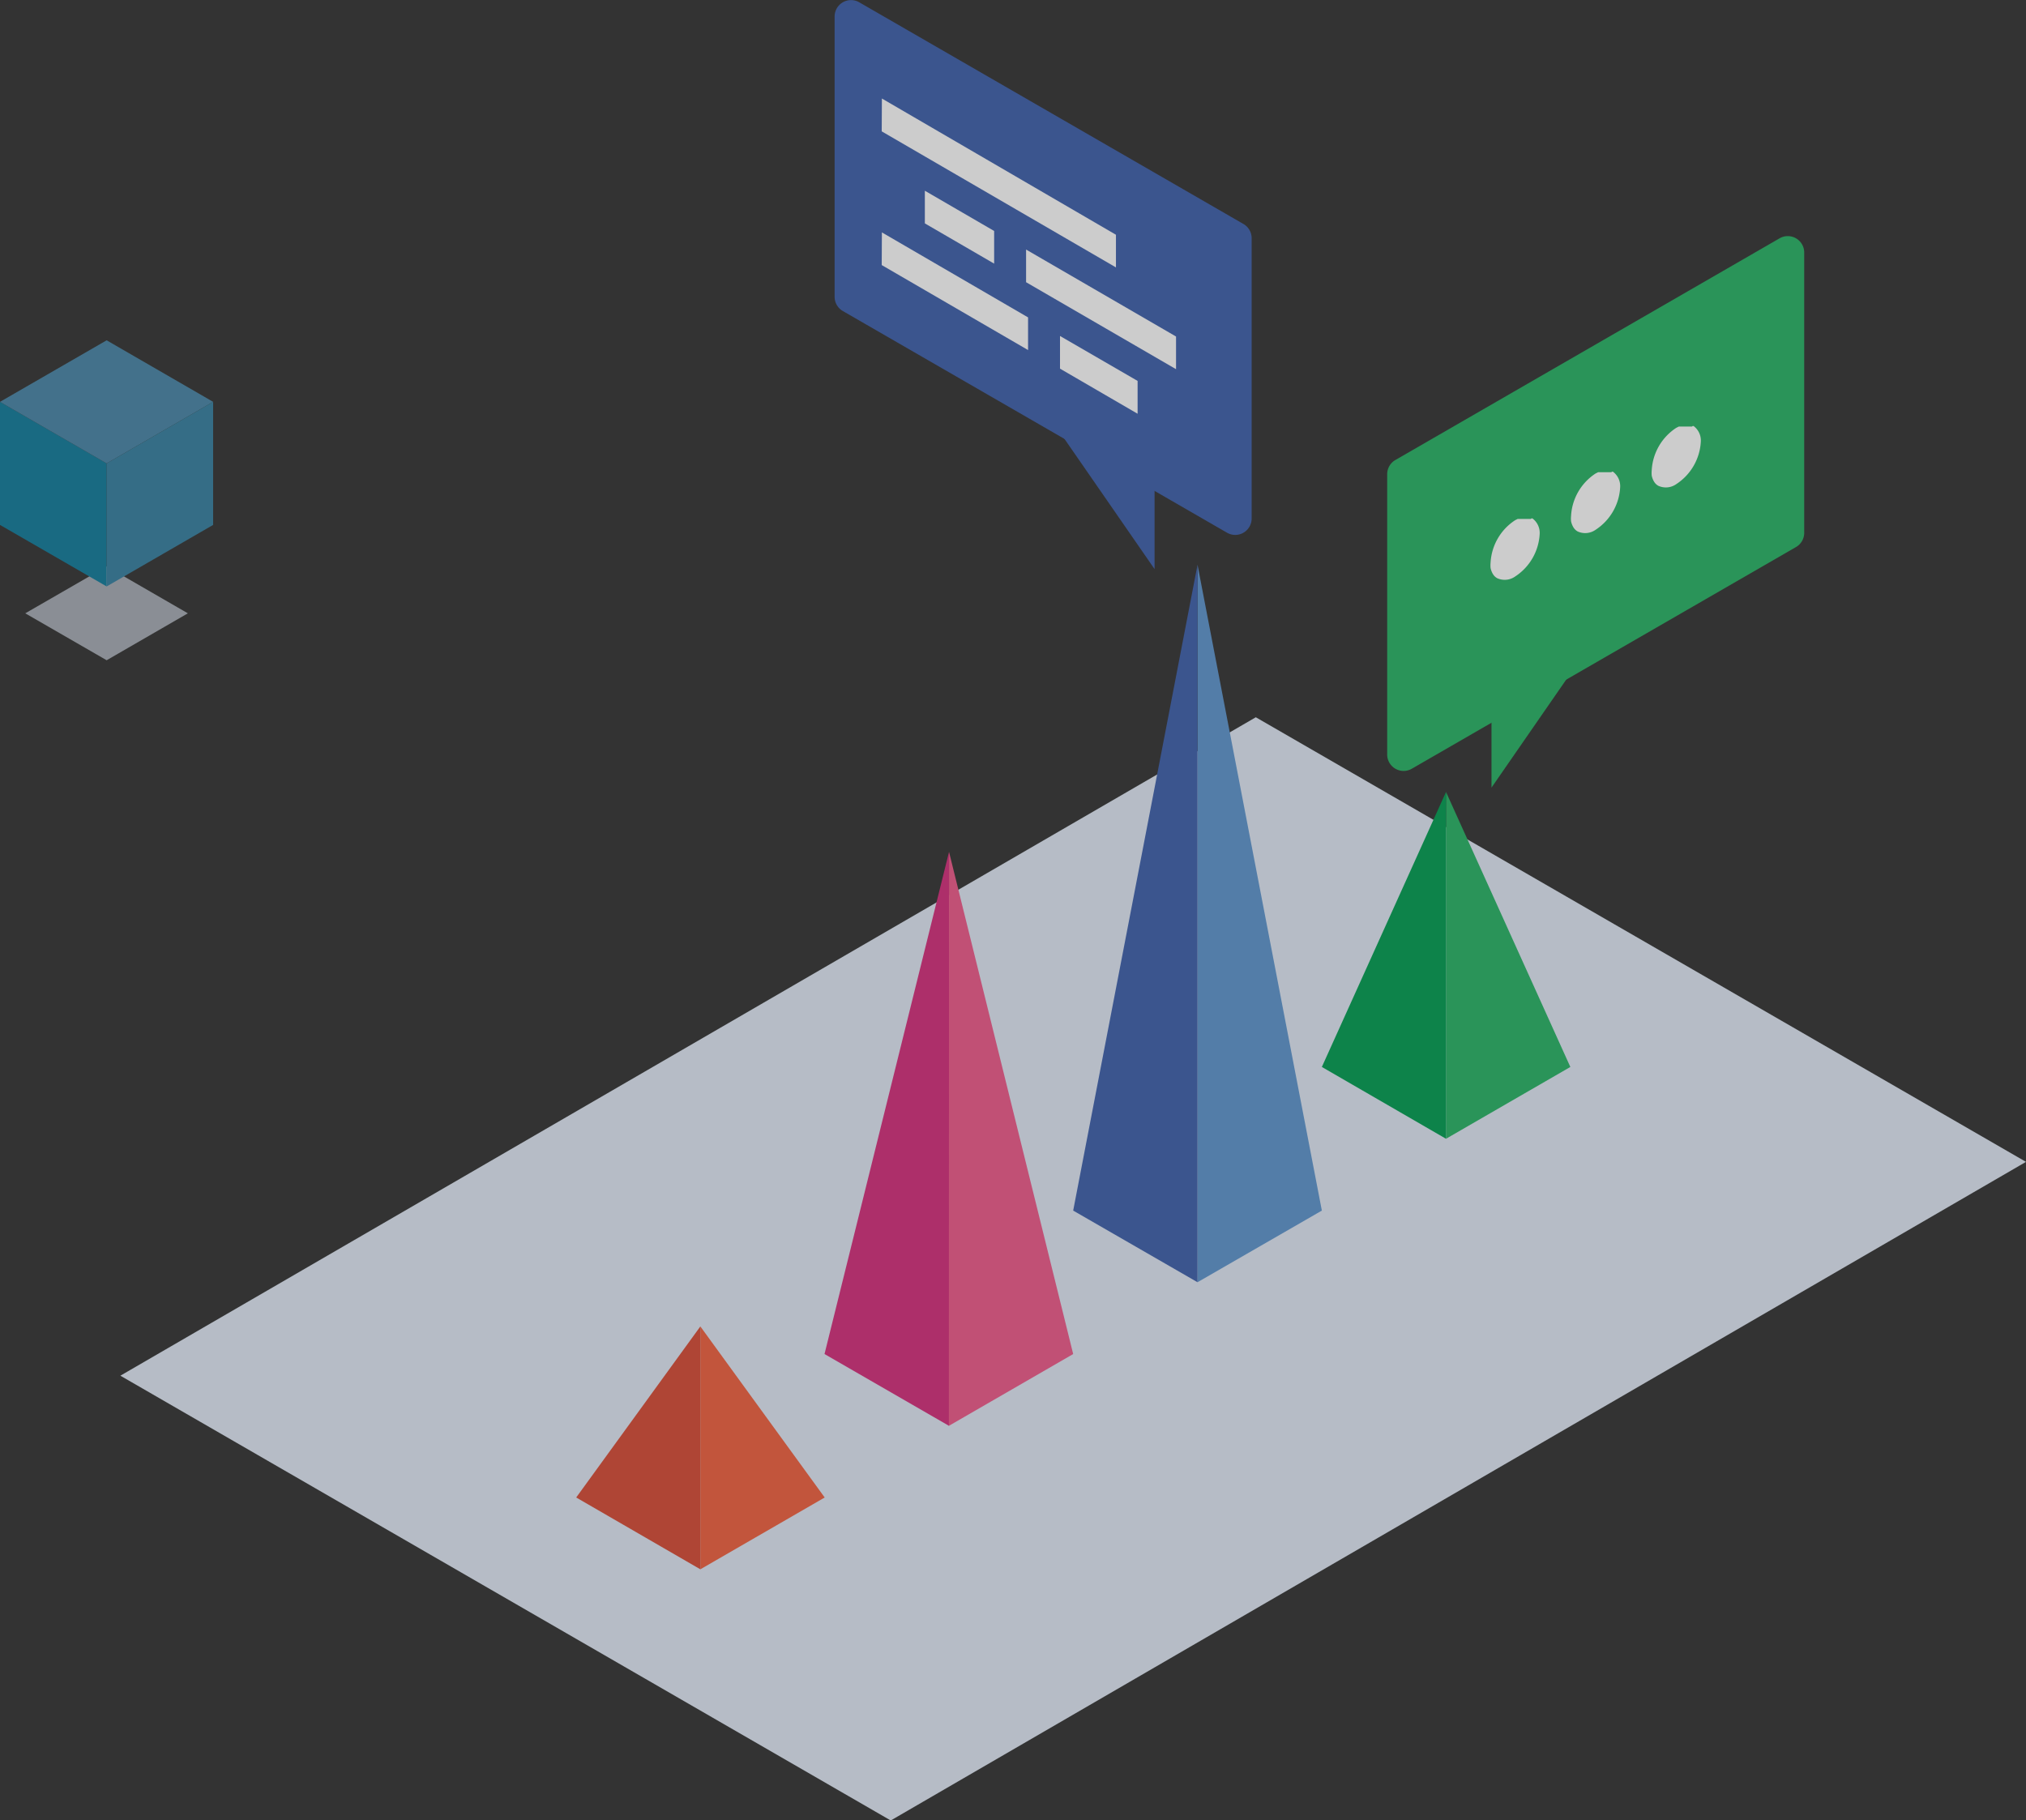<svg xmlns="http://www.w3.org/2000/svg" viewBox="0 0 112.27 100.88"><rect x="0" y="0" width="112.27" height="100.88" fill="#333333" stroke="none"/><title>machinelearning-flourish-5</title><g style="isolation:isolate"><g id="Layer_3" data-name="Layer 3"><g style="opacity:0.75"><path d="M1502.51,409.86V394.33a0.91,0.91,0,0,1,.46-0.79l21.28-12.28a0.91,0.91,0,0,1,1.37.79v15.53a0.91,0.91,0,0,1-.46.79l-21.28,12.28A0.91,0.91,0,0,1,1502.51,409.86Z" transform="translate(-1425.64 -368.05)" style="fill:#27b465"/><polyline points="82.65 38.19 82.65 43.65 88.42 35.31" style="fill:#27b465"/><path d="M1514.93,394.22l-0.06,0h-0.41l-0.07,0-0.06,0-0.08,0-0.05,0-0.14.07a3,3,0,0,0-1.36,2.35,1.54,1.54,0,0,0,0,.3h0a1.09,1.09,0,0,0,.08.24h0a0.8,0.8,0,0,0,.12.19h0a0.67,0.67,0,0,0,.16.13,1,1,0,0,0,1-.09,3,3,0,0,0,1.36-2.35,1,1,0,0,0-.4-0.87l-0.05,0Z" transform="translate(-1425.64 -368.05)" style="fill:#fff"/><path d="M1510.46,396.81l-0.06,0H1510l-0.07,0-0.06,0-0.08,0-0.05,0-0.14.07a3,3,0,0,0-1.36,2.35,1.54,1.54,0,0,0,0,.3h0a1.09,1.09,0,0,0,.08.24h0a0.8,0.8,0,0,0,.12.19h0a0.67,0.67,0,0,0,.16.13,1,1,0,0,0,1-.09,3,3,0,0,0,1.36-2.35,1,1,0,0,0-.4-0.87l-0.05,0Z" transform="translate(-1425.64 -368.05)" style="fill:#fff"/><path d="M1519.4,391.69l-0.06,0h-0.41l-0.07,0-0.06,0-0.08,0-0.05,0-0.14.07a3,3,0,0,0-1.36,2.35,1.54,1.54,0,0,0,0,.3h0a1.09,1.09,0,0,0,.08.24h0a0.8,0.8,0,0,0,.12.19h0a0.67,0.67,0,0,0,.16.13,1,1,0,0,0,1-.09,3,3,0,0,0,1.36-2.35,1,1,0,0,0-.4-0.87l-0.05,0Z" transform="translate(-1425.64 -368.05)" style="fill:#fff"/></g><g style="opacity:0.75"><path d="M1495,396.78V381.25a0.91,0.91,0,0,0-.46-0.79l-21.28-12.28a0.91,0.91,0,0,0-1.37.79v15.53a0.91,0.91,0,0,0,.46.79l21.28,12.28A0.91,0.91,0,0,0,1495,396.78Z" transform="translate(-1425.64 -368.05)" style="fill:#3e60ac;mix-blend-mode:darken"/><polygon points="48.87 5.46 48.86 7.28 61.84 14.82 61.84 13.01 48.87 5.46" style="fill:#fff"/><polyline points="63.98 26.09 63.98 31.54 58.21 23.2" style="fill:#3e60ac;mix-blend-mode:darken"/><polygon points="56.86 13.83 56.86 15.64 65.17 20.46 65.17 18.65 56.86 13.83" style="fill:#fff"/><polygon points="51.25 10.57 51.25 12.38 55.09 14.61 55.09 12.8 51.25 10.57" style="fill:#fff"/><polygon points="48.87 12.88 48.86 14.69 56.97 19.4 56.97 17.59 48.87 12.88" style="fill:#fff"/><polygon points="58.74 18.62 58.74 20.43 63.04 22.93 63.04 21.11 58.74 18.62" style="fill:#fff"/></g><g style="opacity:0.75"><g id="_Group_" data-name="&lt;Group&gt;"><polygon id="_Path_" data-name="&lt;Path&gt;" points="112.27 64.39 49.36 100.89 6.67 76.24 69.59 39.75 112.27 64.39" style="fill:#e1eaf7"/></g><polygon points="45.7 82.99 38.81 86.97 38.81 73.51 45.7 82.99" style="fill:#f1603f"/><polygon points="31.93 82.99 38.81 86.97 38.81 73.51 31.93 82.99" style="fill:#d84b35"/><polygon points="45.69 75.04 52.59 79.02 52.59 47.21 45.69 75.04" style="fill:#d62d7c"/><polygon points="59.47 75.04 52.58 79.02 52.59 47.21 59.47 75.04" style="fill:#f0598b"/><polygon points="73.25 67.09 66.36 71.06 66.36 31.3 73.25 67.09" style="fill:#5d95cf"/><polygon points="59.47 67.09 66.36 71.06 66.36 31.3 59.47 67.09" style="fill:#3e60ac"/><polygon points="87.02 59.13 80.13 63.11 80.13 43.89 87.02 59.13" style="fill:#27b465"/><polygon points="73.25 59.13 80.13 63.11 80.13 43.89 73.25 59.13" style="fill:#009e51"/></g><g style="opacity:0.5"><polygon points="5.91 36.59 1.4 33.99 5.91 31.39 10.41 33.99 5.91 36.59" style="fill:#e1eaf7"/><polygon points="5.91 32.5 0 29.09 0 22.27 5.91 25.68 5.91 32.5" style="fill:#00a2d2"/><polygon points="5.91 25.68 0 22.27 5.91 18.86 11.81 22.27 5.91 25.68" style="fill:#54b0e3"/><polygon points="11.81 29.09 5.91 32.5 5.91 25.68 11.81 22.27 11.81 29.09" style="fill:#37a8d9"/></g></g></g></svg>